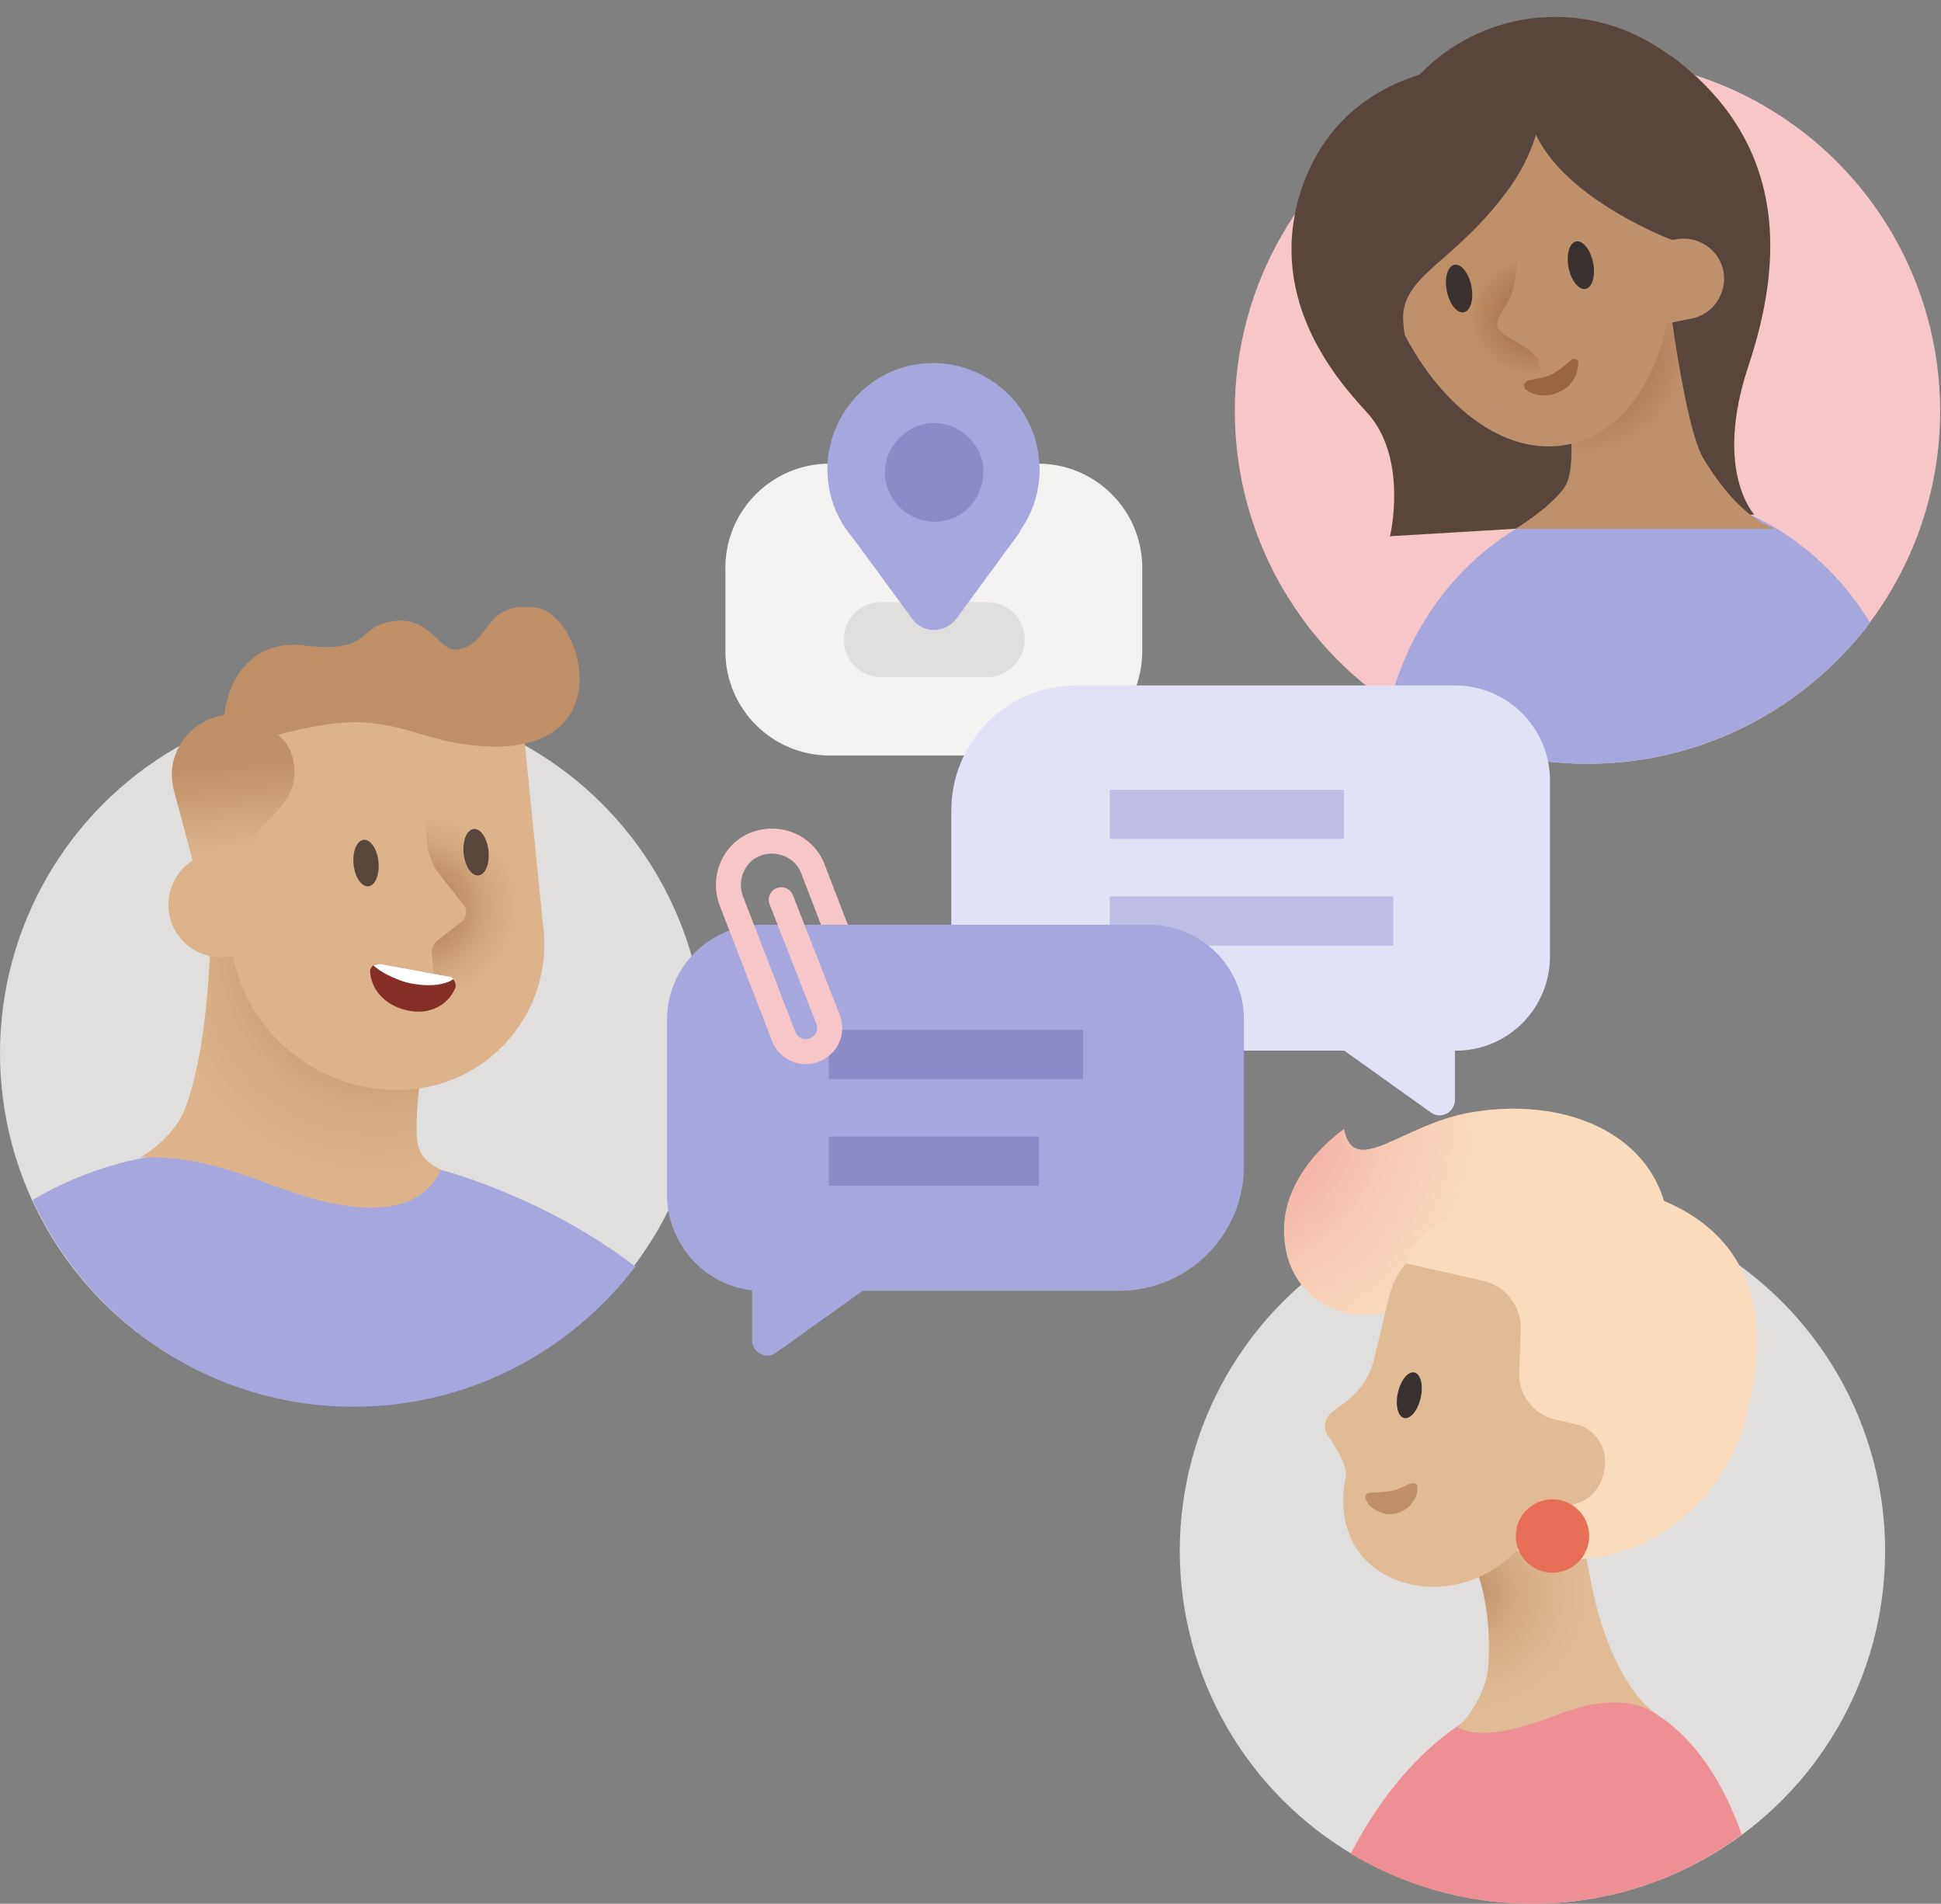 <svg xmlns="http://www.w3.org/2000/svg" viewBox="0 0 232.8 228.3">
  <rect x="0" y="0" width="232.8" height="228.3" fill="#808080" stroke="none"/>
  <style>
    .st1{fill:#e1dfdd}.st3{fill:#be906b}.st4{fill:#59453c}.st5{fill:#a6a7dc}.st8{fill:#3a312e}.st10{fill:#bf8f68}.st13{fill:#dcb38b}.st14{fill:#594539}.st22{fill:#fadcbd}.st23{fill:#e0bb95}.st26{fill:#e2e2f6}.st28{fill:#8b8cc7}
  </style>
  <path fill="#f3f2f1" d="M124.5 90.6h-25C92.6 90.6 87 85 87 78.1v-10c0-6.9 5.6-12.5 12.5-12.5h25c6.9 0 12.5 5.6 12.5 12.5v10c0 6.9-5.6 12.5-12.5 12.5z"/>
  <path d="M118.4 81.2h-12.7c-2.5 0-4.5-2-4.5-4.5s2-4.5 4.5-4.5h12.7c2.5 0 4.5 2 4.5 4.5 0 2.4-2 4.5-4.5 4.5z" class="st1"/>
  <circle cx="190.4" cy="49.3" r="42.3" fill="#f7c6c8"/>
  <path d="m169.4 44.3 5-1-1.9-9.5-5 1c-2.6.5-4.3 3.1-3.8 5.7.6 2.6 3.1 4.3 5.7 3.8z" class="st3"/>
  <ellipse cx="186.8" cy="26" class="st4" rx="23.2" ry="24" transform="rotate(-11.246 186.807 25.991)"/>
  <path d="M167.6 43.2c8.3 10.6-.8 21.1-.8 21.1l43.6-2.6s-4.9-5.2-.7-17.8c3.2-9.7 6.3-25.5-9-37-7.8-5.8-35.6 30.5-33.1 36.3z" class="st4"/>
  <path d="M166.7 84.3c6.8 4.6 14.9 7.3 23.7 7.3 13.8 0 26.1-6.7 33.9-16.9-5.7-9.4-15.6-15.7-26.8-15.7-14.7 0-27.1 10.7-30.8 25.3z" class="st5"/>
  <radialGradient id="SVGID_1_" cx="189.747" cy="306.37" r="12.784" gradientTransform="translate(0 -264.472)" gradientUnits="userSpaceOnUse">
    <stop offset="0" stop-color="#9a6541"/>
    <stop offset="1" stop-color="#be906b"/>
  </radialGradient>
  <path fill="url(#SVGID_1_)" d="m200.2 36-13.7 4.7s3.6 14.3 1.1 17.8c-1.7 2.4-5.8 4.9-5.8 4.9H213s-4.1-.7-8.8-8.6c-2.1-3.8-4-18.8-4-18.8z"/>
  <path d="M179.1 10c-9.6 1.9-15.9 11.3-13.9 20.9 2.4 12.2 12.4 24.5 22.9 22.4 10.5-2.1 14.4-17.2 11.9-29.4C197.8 13.5 184.2 9 179.1 10z" class="st3"/>
  <path d="M200.6 28.8s-15.3-5.7-17.2-15.1c-1.3-6.2 5.2-9.3 5.2-9.3s16.6 8.8 12 24.4z" class="st4"/>
  <radialGradient id="SVGID_2_" cx="668.355" cy="107.2" r="8.471" gradientTransform="matrix(.981 -.195 .167 .841 -488.768 77.887)" gradientUnits="userSpaceOnUse">
    <stop offset="0" stop-color="#9b643d"/>
    <stop offset="1" stop-color="#bf8f68"/>
  </radialGradient>
  <path fill="url(#SVGID_2_)" d="m181 25.7-10.7 2.1 3.9 19.4 11.5 1.9-4.7-23.4z"/>
  <ellipse cx="175" cy="34.6" class="st8" rx="1.5" ry="2.9" transform="rotate(-11.246 175.014 34.592)"/>
  <ellipse cx="189.6" cy="31.8" class="st8" rx="1.5" ry="2.9" transform="rotate(-11.246 189.616 31.78)"/>
  <path d="M179.6 39.1c.2 1.3 3.7 2.2 4.8 3.9 2.5-4.3-2.4-14.6-2.4-14.6s.2 4.4-.7 6.8c-.8 2.1-1.9 2.7-1.7 3.9zm23.3-.9-5 1-1.9-9.5 5-1c2.6-.5 5.2 1.2 5.7 3.8.5 2.6-1.2 5.2-3.8 5.7z" class="st3"/>
  <path d="M185.6 7.9c-.3 2-.1 8.5-4.6 14.7-6.6 9.1-13.1 10.4-12.7 16 .6 8.2 7.8 17.4-1.6 25.8 0 0 2.3-9.5-2.8-15-4-4.3-12.3-14.2-7.6-27.3C163 3.8 185.6 7.9 185.6 7.9z" class="st4"/>
  <path fill="#9a6541" d="M189.3 43.8c-.1.7-.3 1.3-.7 1.9-.4.6-.9 1-1.6 1.3-.6.3-1.4.5-2 .4-.7 0-1.3-.2-1.9-.6-.3-.2-.4-.6-.2-.9.1-.1.2-.2.4-.3h.1c.6-.1 1-.2 1.5-.3.4-.1.8-.2 1.2-.4s.7-.4 1.1-.7c.4-.3.7-.6 1.1-.9l.1-.1c.2-.2.6-.2.9.1-.1.2 0 .4 0 .5z"/>
  <circle cx="42.3" cy="126.3" r="42.3" class="st1"/>
  <path d="M52.9 140.3c-3.4-1.1-7.1-1.7-11.2-1.7l-16.7-.5c-7.6 0-14.8 2.1-21.1 5.8 6.7 14.6 21.4 24.8 38.5 24.8 13.8 0 26-6.6 33.8-16.8-10.3-8-22.4-11.4-23.3-11.6z" class="st5"/>
  <path d="M46 116c.7.4 1.3.8 1.9 1 .6.2 1.2.4 1.9.6.6.1 1.3.2 1.9.2.7 0 1.3-.1 2.2-.2.3-.1.6.1.6.4 0 .1 0 .3-.1.4-.5.8-1.4 1.4-2.3 1.7-.9.3-2 .4-2.9.2-1.9-.4-3.7-1.8-4.1-3.7-.1-.3.1-.6.4-.6.3-.1.4-.1.5 0z" class="st10"/>
  <radialGradient id="SVGID_3_" cx="-2253.011" cy="277.606" r="29.777" gradientTransform="matrix(-1 0 .163 -1.118 -2248.908 417.864)" gradientUnits="userSpaceOnUse">
    <stop offset="0" stop-color="#915a37"/>
    <stop offset=".295" stop-color="#b1805a"/>
    <stop offset=".575" stop-color="#c89c75"/>
    <stop offset=".819" stop-color="#d7ad85"/>
    <stop offset="1" stop-color="#dcb38b"/>
  </radialGradient>
  <path fill="url(#SVGID_3_)" d="M25.2 102.9h28.6s-3.3 24.2-3.7 29.4c-.4 5.3-.1 6.5 2.8 8-2.6 5.5-9.5 5.1-15.5 3.4-6.4-1.8-12.1-5.2-20.6-4.9 1.4-.7 4.3-3.1 5.3-5.6 4.1-10.5 3.1-30.3 3.1-30.3z"/>
  <linearGradient id="SVGID_4_" x1="26.514" x2="26.514" y1="355.175" y2="345.173" gradientTransform="rotate(-5.4 -2665.51 94.575)" gradientUnits="userSpaceOnUse">
    <stop offset="0" stop-color="#dcb38b"/>
    <stop offset="1" stop-color="#bf8f68"/>
  </linearGradient>
  <path fill="url(#SVGID_4_)" d="M47.1 105.9s-22.3 6.2-22.9 2.3c-.5-3.1-2.5-10.3-3.3-13.2-.4-1.5-.4-3 .1-4.4.9-2.6 3.3-4.6 6.3-4.9l17.6-1.8c5.6-.6 10.6 3.5 11.2 9.1l.2 1.7c.5 5.6-3.5 10.6-9.2 11.2z"/>
  <circle cx="26.5" cy="108.5" r="6.3" class="st13"/>
  <path d="M49.6 130.6c-11 1.1-20.9-6.9-22-18L26 95.7c-.5-4.5 2.8-8.5 7.3-9l29.1-2.9 2.8 27.8c.9 9.5-6 18-15.6 19z" class="st13"/>
  <path d="M55.3 89.2c-5.4-.8-9.1-3.6-16.9-2.2-8.3 1.4-11.4 3.8-11.4 3.8l-.2-2.5c-.3-5.7 2.7-11.7 9.6-10.9 8.3 1 6.2-2.2 10.7-2.9 4.3-.7 5.6 3.5 7.5 3.4 4.4-.3 3.1-6 9.8-5 5.8.9 10.7 19.3-9.1 16.3z" class="st10"/>
  <ellipse cx="43.9" cy="103.5" class="st14" rx="1.5" ry="2.8" transform="rotate(-5.71 43.894 103.497)"/>
  <radialGradient id="SVGID_5_" cx="-1809.231" cy="448.718" r="12.747" gradientTransform="matrix(-.967 .104 .093 .871 -1741.504 -93.744)" gradientUnits="userSpaceOnUse">
    <stop offset="0" stop-color="#9b643d"/>
    <stop offset="1" stop-color="#bf8f68" stop-opacity="0"/>
  </radialGradient>
  <path fill="url(#SVGID_5_)" d="m68.1 126.2-15 1.5-1.3-13.2c-.1-.7.2-1.4.8-1.8l2.8-2.2c.6-.5.7-1.4.2-2l-3-3.8c-.7-.9-1.1-2-1.3-3.1l-1.4-14.2 15-1.5 3.2 40.3z"/>
  <path fill="#842e25" d="M45.5 115.6c-.6-.1-1.2.4-1.1 1 .2 2.4 2.1 4.1 4.6 4.6s4.7-.6 5.6-2.7c.2-.6-.2-1.2-.8-1.4l-8.3-1.5z"/>
  <path fill="#fff" d="m53.8 117.1-8.2-1.5c-.3 0-.6 0-.8.2.9.8 2.3 1.5 3.9 2 2.4.6 4.6.4 5.7-.4-.2-.2-.4-.3-.6-.3z"/>
  <linearGradient id="SVGID_6_" x1="18.494" x2="18.494" y1="355.175" y2="345.173" gradientTransform="rotate(-5.4 -2665.51 94.575)" gradientUnits="userSpaceOnUse">
    <stop offset="0" stop-color="#dcb38b"/>
    <stop offset="1" stop-color="#bf8f68"/>
  </linearGradient>
  <path fill="url(#SVGID_6_)" d="M25.3 87.9s9.2-3.4 10 4.1c.5 4.7-4.5 6.5-5.6 9.9-1.5.2-3.6.4-3.6.4l-.8-14.4z"/>
  <ellipse cx="57.1" cy="102.2" class="st14" rx="1.5" ry="2.8" transform="rotate(-5.71 57.097 102.2)"/>
  <circle cx="183.8" cy="186" r="42.3" class="st1"/>
  <path fill="#ee8f94" d="M162 222.3c6.4 3.8 13.8 6 21.7 6 9.5 0 18.2-3.1 25.2-8.3-3.5-9.9-9.9-17.4-20.7-17.4-10.1 0-19.7 7.2-26.2 19.7z"/>
  <radialGradient id="SVGID_7_" cx="176.077" cy="-11.049" r="15.515" gradientTransform="matrix(1 0 0 -1 0 180)" gradientUnits="userSpaceOnUse">
    <stop offset=".001" stop-color="#bf8f68"/>
    <stop offset=".088" stop-color="#c4966f"/>
    <stop offset=".401" stop-color="#d4ab84"/>
    <stop offset=".708" stop-color="#ddb791"/>
    <stop offset="1" stop-color="#e0bb95"/>
  </radialGradient>
  <path fill="url(#SVGID_7_)" d="M198.5 205.4c-2.6-1.6-6.5-1.8-11.6.2-6.4 2.5-10.2 2.7-12.1 1.5 1-.6 3.5-4.2 3.7-7.2.8-11.6-4.4-17.2-4.4-17.2l15.1-5.6s-.4 2.5 1.6 12.5c1.4 7.5 4.5 13.6 7.7 15.8z"/>
  <radialGradient id="SVGID_8_" cx="180.52" cy="429.123" r="38.822" gradientTransform="rotate(12.986 1463.777 132.087)" gradientUnits="userSpaceOnUse">
    <stop offset="0" stop-color="#ee8f94"/>
    <stop offset=".068" stop-color="#f09999"/>
    <stop offset=".308" stop-color="#f4b6a9"/>
    <stop offset=".547" stop-color="#f7cbb4"/>
    <stop offset=".779" stop-color="#f9d8bb"/>
    <stop offset="1" stop-color="#fadcbd"/>
  </radialGradient>
  <path fill="url(#SVGID_8_)" d="M200.2 149.5c.6-12.3-11-18.3-23.8-16.1-8.2 1.4-14 8-15.2 2 0 0-7.2 4.8-7.2 12.1s5.8 11.1 12 10c4.1-.7 9-6.2 17.1-8.6 6.7-2 17.1.6 17.1.6z"/>
  <path d="M209.5 169.7c-3.1 12.2-14.8 19.6-26.1 16.7-11.3-2.9-18-15.1-14.9-27.3s10.2-20.5 26.1-16.7 18 15.1 14.9 27.3z" class="st22"/>
  <path d="m181.1 179.2 5.5 1.2c2.6.6 5.1-1 5.7-3.6l.1-.4c.6-2.6-1-5.1-3.6-5.7l-5.5-1.2-2.2 9.7z" class="st23"/>
  <path d="M169.2 190c-6.9-1.6-9.1-7.6-7.7-13.2l5.1-21.3c1.3-5.2 6.5-8.5 11.7-7.2 0 0 14.1 1.4 11.1 14.6l-4 16.7c-1.6 7.1-9.2 12-16.2 10.4z" class="st23"/>
  <path fill="none" d="M169.2 190c-6.9-1.6-9.1-7.6-7.7-13.2l5.1-21.3c1.3-5.2 6.5-8.5 11.7-7.2 0 0 14.1 1.4 11.1 14.6l-4 16.7c-1.6 7.1-9.2 12-16.2 10.4z"/>
  <path d="M193.5 153.1s4.6-3.3-10.1-6.7c-13.5-3.1-14.8 5.1-14.8 5.1l9.3 2.1c2.7.6 4.6 3.1 4.5 5.9l-.2 5.1c-.1 2.6 1.7 5 4.2 5.6l3 .7 4.1-17.8z" class="st22"/>
  <path d="M165 162.4c-1.1 4.6-3.8 5.7-5.4 7.1-.8.7-.9 1.8-.3 2.7.9 1.4 2.4 3.5 2.1 5.1l6.1 1.4 3.4-14.9-5.9-1.4z" class="st23"/>
  <path d="M164.4 179c.6 0 1.1 0 1.5-.1.4 0 .7-.1 1-.1.3-.1.6-.1.9-.3.4-.1.8-.4 1.4-.6h.1c.3-.1.6 0 .7.3v.2c0 .7-.2 1.3-.7 1.9-.4.6-1.1 1-1.9 1.2-.8.2-1.6 0-2.2-.3-.6-.3-1.1-.7-1.4-1.4-.1-.3 0-.6.2-.7.1 0 .1 0 .2-.1h.2z" class="st10"/>
  <circle cx="186.2" cy="184.2" r="4.4" fill="#e86e58"/>
  <ellipse cx="169" cy="167.3" class="st8" rx="2.8" ry="1.4" transform="rotate(-77.355 169.028 167.293)"/>
  <path d="M174.6 126h-49.1c-6.3 0-11.4-5.1-11.4-11.4V97.2c0-8.3 6.7-15 15-15h45.4c6.3 0 11.4 5.1 11.4 11.4v21.1c0 6.2-5 11.3-11.3 11.3z" class="st26"/>
  <path fill="#bdbde6" d="M133.1 107.5h34v5.9h-34zm0-12.8h28.1v5.9h-28.1z"/>
  <path d="m156.9 122.9 14.7 10.5c1.2.9 2.9 0 2.9-1.5v-11l-17.6 2z" class="st26"/>
  <path d="M91.4 154.8h42.8c8.3 0 15-6.7 15-15v-17.5c0-6.3-5.1-11.4-11.4-11.4H91.4c-6.3 0-11.4 5.1-11.4 11.4v21.1c.1 6.3 5.2 11.4 11.4 11.4z" class="st5"/>
  <path d="M99.4 123.5h30.5v5.9H99.4zm0 12.8h25.2v5.9H99.4z" class="st28"/>
  <path d="m107.8 151.7-14.7 10.5c-1.2.9-2.9 0-2.9-1.5v-11l17.6 2z" class="st5"/>
  <path fill="none" stroke="#f7c6c8" stroke-linecap="round" stroke-miterlimit="10" stroke-width="3.002" d="m101.5 114.6-4-10.4c-1-2.7-4.1-4-6.8-3h0c-2.7 1-4 4.1-3 6.8l6.3 16.3c.6 1.5 2.2 2.2 3.7 1.6h0c1.5-.6 2.2-2.2 1.6-3.7l-5.6-14.3"/>
  <path d="M104.8 110.9h-7.4l3.7 6.7h3.7zm4.6-36.7-7.7-10.5h20.7l-7.7 10.5c-1.4 1.8-4 1.8-5.3 0z" class="st5"/>
  <path d="M114 68.8c-6.9 1.1-13.5-3.6-14.6-10.5-1.1-6.9 3.6-13.5 10.5-14.6 6.9-1.1 13.5 3.6 14.6 10.5 1.2 6.9-3.5 13.5-10.5 14.6z" class="st5"/>
  <path d="M113 62.5c-3.2.5-6.2-1.7-6.8-4.9-.5-3.2 1.7-6.2 4.9-6.8 3.2-.5 6.2 1.7 6.8 4.9.4 3.3-1.7 6.3-4.9 6.8z" class="st28"/>
</svg>